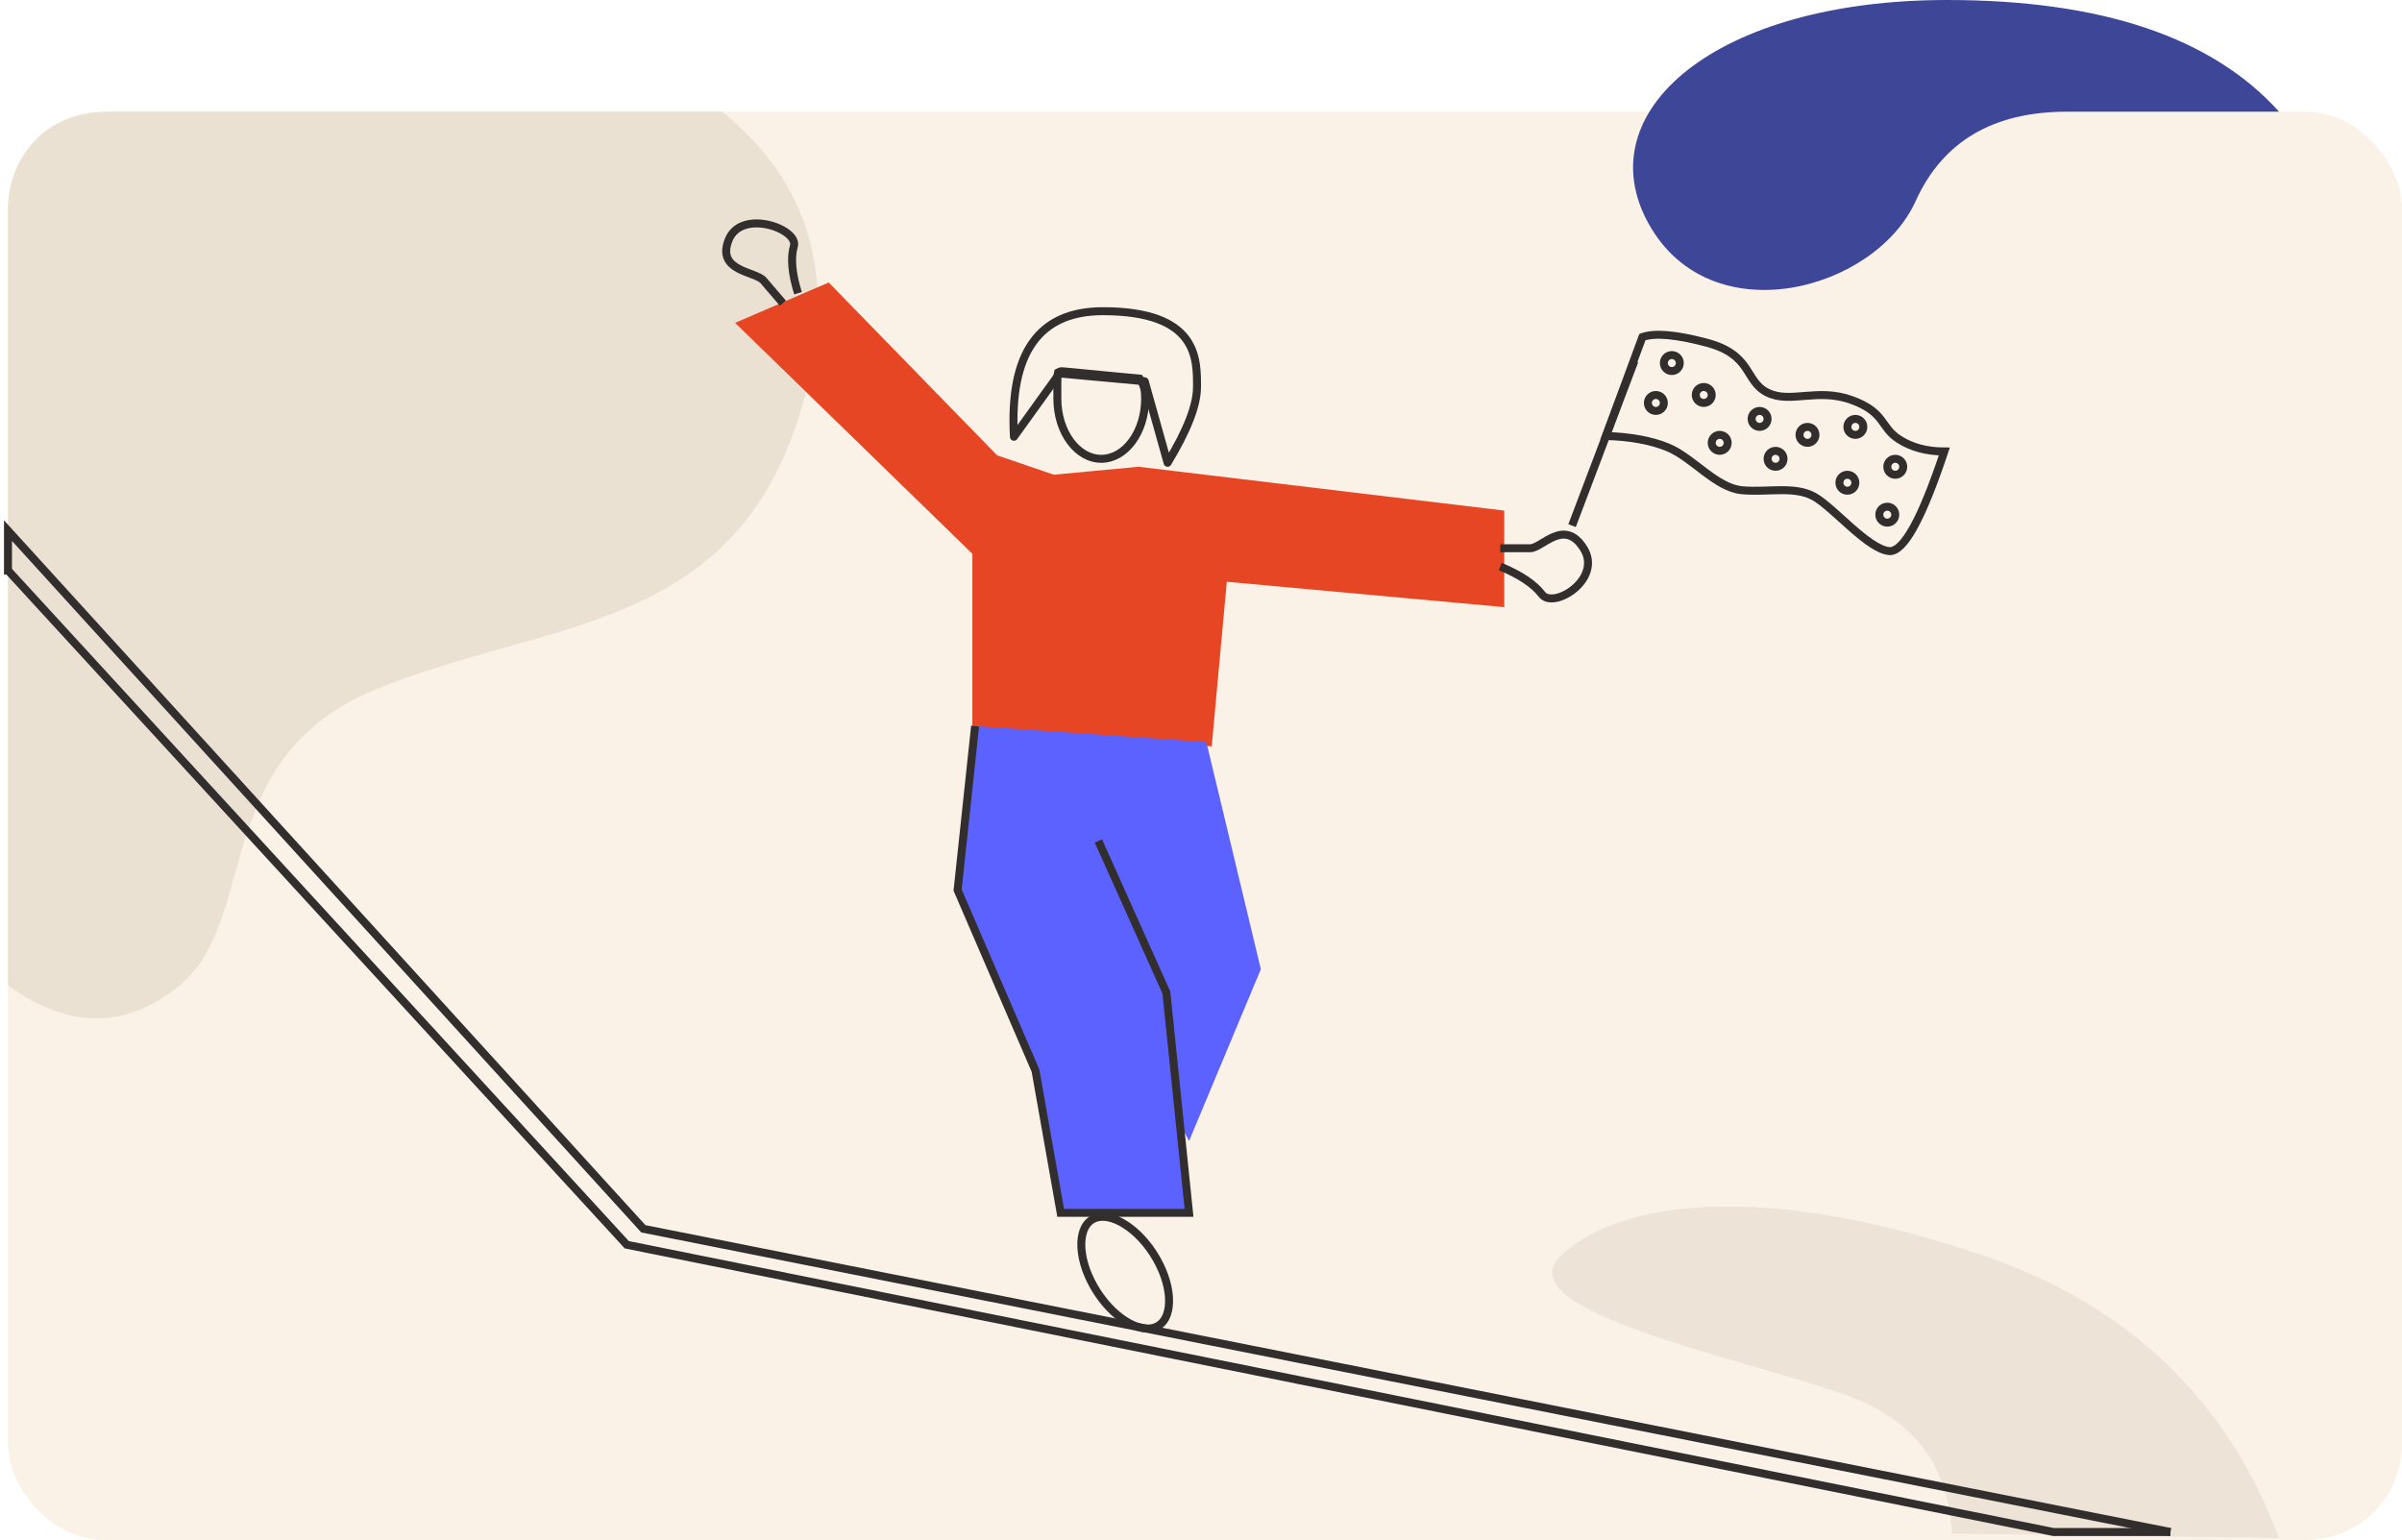 <?xml version="1.0" encoding="UTF-8"?>
<svg width="301px" height="193px" viewBox="0 0 301 193" version="1.1" xmlns="http://www.w3.org/2000/svg" xmlns:xlink="http://www.w3.org/1999/xlink">
    <title>PO illustration</title>
    <g id="Home-page" stroke="none" stroke-width="1" fill="none" fill-rule="evenodd">
        <g id="Homepage-/-m" transform="translate(-41, -632)">
            <g id="PO-illustration" transform="translate(42, 632)">
                <rect id="Rectangle" fill="#FAF2E6" x="8.52651283e-14" y="14" width="300" height="179" rx="12"></rect>
                <path d="M89.5,14 C101.5,23.745 104.5,37.078 98.5,54 C89.5,79.382 66.727,77.87 45.998,86.435 C25.27,95 31.529,115.257 21.5,123.5 C14.814,128.996 7.647,128.996 0,123.5 C0,75.975 0,43.475 0,26 C0,22.601 2.24,14 12.829,14 C19.888,14 45.445,14 89.5,14 Z" id="Path-17" fill-opacity="0.5" fill="#DDD1BF"></path>
                <path d="M193.5,192.747 C200.009,175.395 212.343,163.603 230.502,157.371 C257.74,148.023 276.232,150.368 283.5,157.371 C290.768,164.374 259.93,170.376 247.498,174.938 C239.21,177.979 234.878,183.731 234.5,192.193 L193.5,192.747 Z" id="Path-16" fill-opacity="0.4" fill="#DBD1C1" transform="translate(239.047, 171.978) scale(-1, 1) translate(-239.047, -171.978) "></path>
                <g id="Group-7" transform="translate(89.451, 27.104)">
                    <g id="Group-4" transform="translate(106.549, 13.896)" stroke="#332E2E">
                        <line x1="7.814" y1="4.241" x2="0" y2="24.876" id="Path-8"></line>
                        <path d="M7.72,2.745 L4.244,15.491 C7.285,15.313 9.891,15.557 12.062,16.223 C15.319,17.222 18.557,20.779 21.844,20.779 C25.13,20.778 28.323,19.643 30.882,20.778 C33.44,21.913 38.185,26.768 40.87,26.768 C42.66,26.768 44.591,22.422 46.662,13.73 C44.471,13.92 42.541,13.578 40.871,12.704 C38.366,11.394 38.907,9.477 34.502,8.31 C30.097,7.143 26.928,9.478 23.933,8.311 C20.937,7.144 21.694,3.771 15.826,2.745 C11.914,2.061 9.212,2.061 7.72,2.745 Z" id="Path-15" transform="translate(25.453, 14.5) rotate(5) translate(-25.453, -14.5) "></path>
                    </g>
                    <circle id="Oval" stroke="#332E2E" cx="142.049" cy="26.396" r="1"></circle>
                    <circle id="Oval-Copy" stroke="#332E2E" cx="119.049" cy="18.396" r="1"></circle>
                    <circle id="Oval-Copy-2" stroke="#332E2E" cx="117.049" cy="23.396" r="1"></circle>
                    <circle id="Oval-Copy-3" stroke="#332E2E" cx="123.049" cy="22.396" r="1"></circle>
                    <circle id="Oval-Copy-4" stroke="#332E2E" cx="125.049" cy="28.396" r="1"></circle>
                    <circle id="Oval-Copy-5" stroke="#332E2E" cx="130.049" cy="25.396" r="1"></circle>
                    <circle id="Oval-Copy-6" stroke="#332E2E" cx="132.049" cy="30.396" r="1"></circle>
                    <circle id="Oval-Copy-7" stroke="#332E2E" cx="136.049" cy="27.396" r="1"></circle>
                    <circle id="Oval-Copy-8" stroke="#332E2E" cx="141.049" cy="33.396" r="1"></circle>
                    <circle id="Oval-Copy-9" stroke="#332E2E" cx="147.049" cy="31.396" r="1"></circle>
                    <circle id="Oval-Copy-10" stroke="#332E2E" cx="146.049" cy="37.396" r="1"></circle>
                    <polygon id="Path-10" stroke="#E74624" fill="#E74624" points="2.549 13.522 13.28 8.896 34.224 30.396 41.549 32.896 52.218 31.896 97.549 37.328 97.549 48.438 62.831 45.264 60.939 65.896 31.9 63.672 31.9 42.089"></polygon>
                    <path d="M42.136,19.564 C42.436,19.395 42.612,19.413 42.848,19.439 C45.098,19.648 47.996,19.924 52.365,20.346 C52.972,21.22 53.049,21.923 53.049,22.862 C53.049,24.962 52.42,26.866 51.391,28.243 C50.408,29.56 49.056,30.396 47.549,30.396 C46.043,30.396 44.691,29.56 43.707,28.243 C42.679,26.866 42.05,24.962 42.05,22.862 L42.05,22.862 L42.049,22.1 C42.049,21.919 42.048,21.748 42.048,21.587 L42.047,20.929 C42.049,20.269 42.065,19.838 42.136,19.564 Z" id="Oval" stroke="#332E2E"></path>
                    <polyline id="Path-12" fill="#5C62FF" points="31.74 63.896 60.722 65.896 67.549 94.363 58.549 115.896"></polyline>
                    <path d="M97.549,41.605 C99.033,41.605 100.28,41.605 101.291,41.605 C102.807,41.605 105.544,37.759 107.985,41.605 C110.426,45.45 104.243,49.314 102.767,47.382 C101.783,46.094 100.044,44.932 97.549,43.896" id="Path-13" stroke="#332E2E"></path>
                    <path d="M7.656,10.896 C6.69,9.767 5.877,8.818 5.219,8.049 C4.232,6.896 -0.727,6.92 0.859,2.958 C2.446,-1.005 9.665,1.581 9.03,3.762 C8.607,5.216 8.78,7.175 9.549,9.641" id="Path-13" stroke="#332E2E"></path>
                    <path d="M46.632,125.62 C47.711,125.128 49.093,125.465 50.451,126.305 C51.925,127.217 53.38,128.743 54.473,130.659 C55.559,132.565 56.087,134.5 56.047,136.093 C56.027,136.856 55.877,137.537 55.586,138.085 C55.327,138.571 54.956,138.948 54.466,139.171 C53.386,139.663 52.004,139.326 50.646,138.486 C49.172,137.574 47.718,136.048 46.625,134.132 C45.538,132.226 45.011,130.291 45.051,128.698 C45.07,127.935 45.22,127.254 45.512,126.706 C45.771,126.22 46.142,125.843 46.632,125.62 Z" id="Oval" stroke="#332E2E"></path>
                    <path d="M42.317,19.699 L52.997,20.68 L55.861,30.896 C58.319,26.847 59.549,23.681 59.549,21.396 C59.549,17.968 59.754,11.896 47.744,11.896 C39.736,11.896 36.025,17.142 36.608,27.635 L42.317,19.699 Z" id="Path-14" stroke="#332E2E" stroke-linejoin="round"></path>
                    <path d="M31.74,63.896 C30.279,77.594 29.549,84.444 29.549,84.444 C29.549,84.444 32.803,91.987 39.31,107.074 L42.464,124.896 C53.187,124.896 58.549,124.896 58.549,124.896 C58.549,124.896 55.711,97.286 55.711,97.286 C55.711,97.286 52.871,90.954 47.193,78.291" id="Path-11" stroke="#332E2E" fill="#5C62FF"></path>
                </g>
                <polyline id="Path-9" stroke="#332E2E" points="5.68434189e-14 72 6.5011228e-14 66.5 79.621 154 270.988 192"></polyline>
                <polyline id="Path-9-Copy" stroke="#332E2E" points="8.52909381e-14 71.487 77.543 156 256.316 192 270.988 192"></polyline>
                <path d="M284.595,14 C276.198,4.667 262.333,2.84217094e-14 243,2.84217094e-14 C214,2.84217094e-14 197.813,14 205.587,28.025 C213.362,42.05 233.975,36.424 239.047,25.212 C242.429,17.737 248.747,14 258,14 L284.595,14 Z" id="Path-18" fill="#3D4697"></path>
            </g>
        </g>
    </g>
</svg>